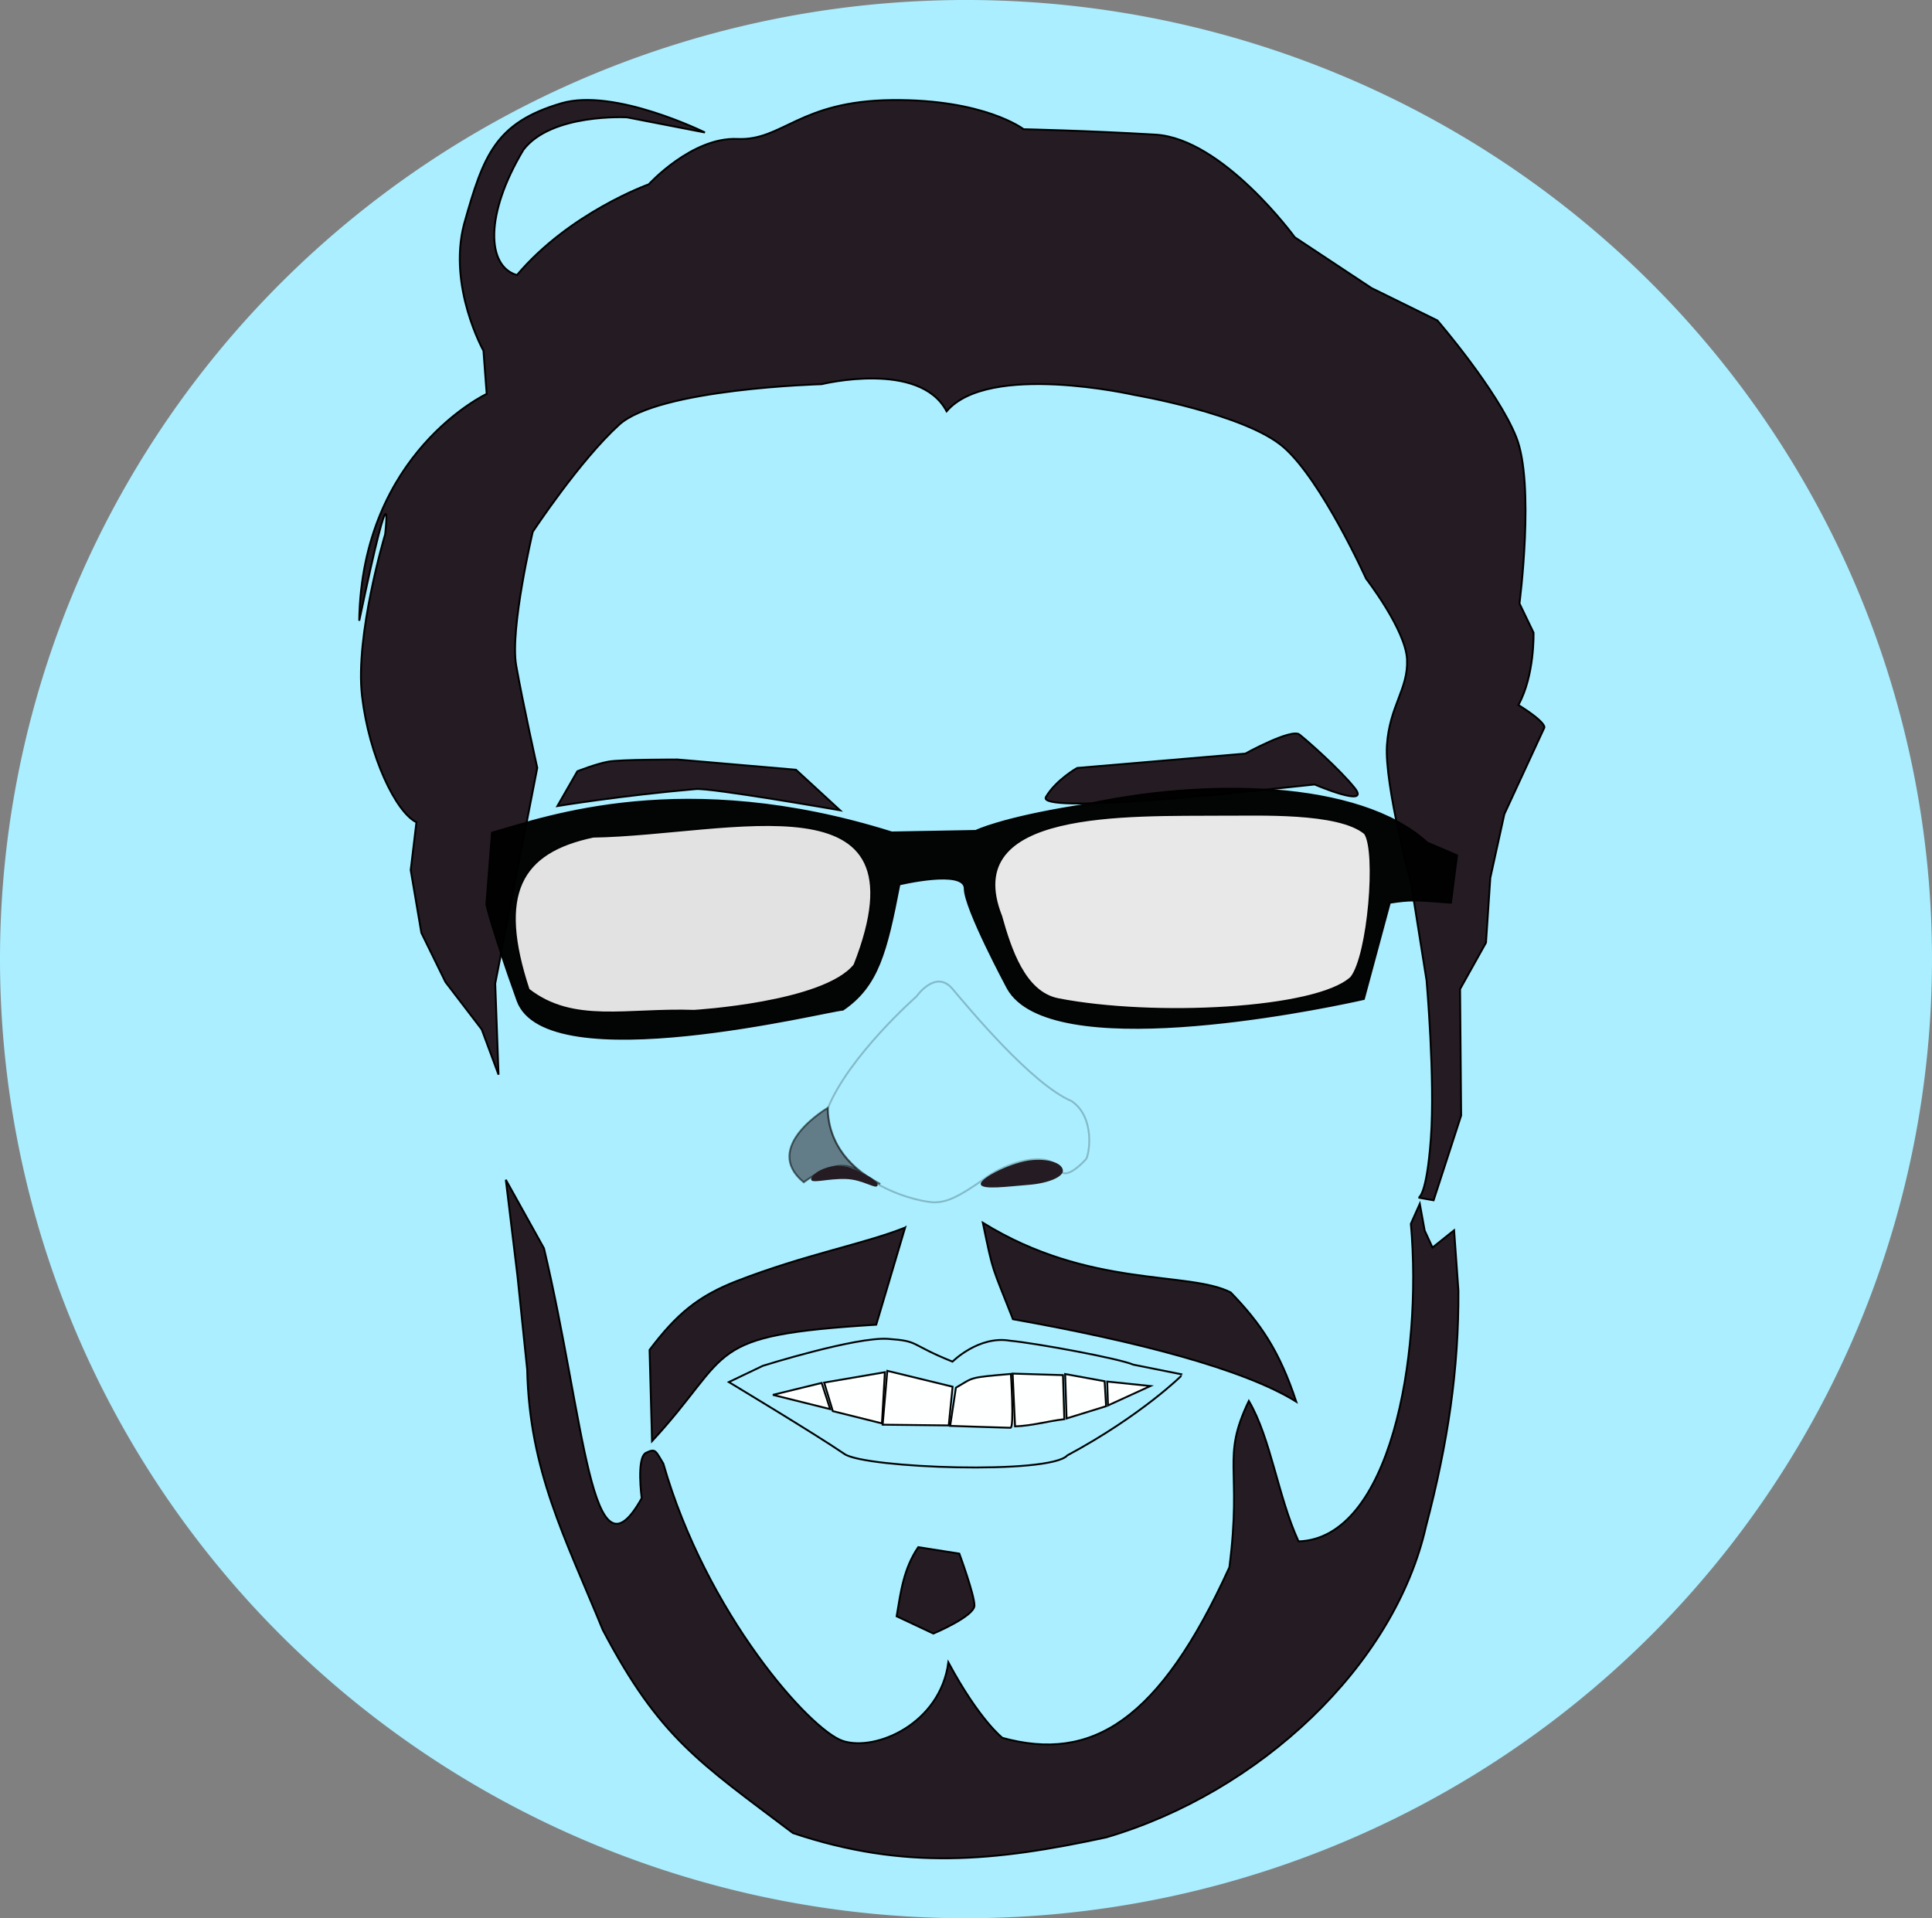 <?xml version="1.0" encoding="UTF-8" standalone="no"?>
<svg
   xmlns:dc="http://purl.org/dc/elements/1.1/"
   xmlns:cc="http://creativecommons.org/ns#"
   xmlns:rdf="http://www.w3.org/1999/02/22-rdf-syntax-ns#"
   xmlns:svg="http://www.w3.org/2000/svg"
   xmlns="http://www.w3.org/2000/svg"
   xmlns:sodipodi="http://sodipodi.sourceforge.net/DTD/sodipodi-0.dtd"
   xmlns:inkscape="http://www.inkscape.org/namespaces/inkscape"
   width="272.769mm"
   height="270.839mm"
   viewBox="0 0 272.769 270.839"
   version="1.1"
   id="svg109"
   inkscape:version="1.0.1 (3bc2e813f5, 2020-09-07)"
   sodipodi:docname="iconazulperfil.svg">
  <rect x="0" y="0" width="272.769" height="270.839" fill="#808080" stroke="none"/>
  <defs
     id="defs103" />
  <sodipodi:namedview
     id="base"
     pagecolor="#ffffff"
     bordercolor="#666666"
     borderopacity="1.0"
     inkscape:pageopacity="0.0"
     inkscape:pageshadow="2"
     inkscape:zoom="0.35"
     inkscape:cx="325.07163"
     inkscape:cy="317.41022"
     inkscape:document-units="mm"
     inkscape:current-layer="layer1"
     inkscape:document-rotation="0"
     showgrid="false"
     fit-margin-top="0"
     fit-margin-left="0"
     fit-margin-right="0"
     fit-margin-bottom="0" />
  <g
     inkscape:label="Capa 1"
     inkscape:groupmode="layer"
     id="layer1"
     transform="translate(-19.825,-67.292)">
    <path
       sodipodi:nodetypes="cccccccccccccscccsccccc"
       inkscape:connector-curvature="0"
       id="path2061"
       d="m 85.867,176.837 c 0.144,-3.462 1.678,-12.446 0.61,-18.15 0,0 -1.678,-22.268 6.558,-29.284 15.282,-12.804 31.975,-13.879 50.942,-13.879 9.158,1.03 8.31,8.562 14.032,6.177 0,0 13.269,-8.77 21.811,-6.33 8.541,2.44 24.556,8.236 24.556,8.236 16.192,10.52 14.782,25.616 15.405,38.588 0.321,7.724 0.109,12.693 -1.054,18.994 l 0.596,15.17 1.83,9.304 6.776,-6.536 -0.8,11.875 c -0.053,3.884 2.451,11.054 1.007,18.173 -3.436,16.936 -4.078,31.126 -7.787,35.505 0.931,12.359 -3.82,25.327 -13.99,31.276 -8.927,15.297 -19.244,19.438 -34.927,23.488 -12.812,2.745 -29.894,2.44 -43.926,-8.694 -14.032,-11.134 -25.471,-32.487 -25.471,-32.487 l -4.591,-18.303 c 0,0 -2.12,-14.489 -3.035,-15.862 -0.915,-1.373 -6.959,-15.631 -6.807,-19.902 1.661,-28.425 3.36,-35.867 -1.735,-47.36 z"
       style="display:inline;fill:#ff7f2a;fill-opacity:1;stroke:#000000;stroke-width:0.265px;stroke-linecap:butt;stroke-linejoin:miter;stroke-opacity:1"
       inkscape:export-xdpi="96"
       inkscape:export-ydpi="96"
       inkscape:export-filename="C:\Users\jose zambrano\Desktop\Proyecto Game\Imagenes\perfilverderaro.png" />
    <path
       sodipodi:nodetypes="cccccccc"
       inkscape:connector-curvature="0"
       id="path2063"
       d="m 226.235,230.868 c -3.133,3.416 -4.314,6.255 -4.314,6.255 0,0 -3.02,6.902 0.647,7.549 3.667,0.647 2.486,-7.765 6.04,-9.275 3.534,-6.594 2.421,-9.025 4.961,-12.942 2.588,-3.667 1.079,-9.934 2.406,-17.814 -0.108,-6.363 -1.921,-6.883 -5.21,-4.403 -13.709,9.221 1.355,27.754 -4.53,30.629 z"
       style="display:inline;fill:#ff7f2a;fill-opacity:1;stroke:#000000;stroke-width:0.265px;stroke-linecap:butt;stroke-linejoin:miter;stroke-opacity:1"
       inkscape:export-xdpi="96"
       inkscape:export-ydpi="96"
       inkscape:export-filename="C:\Users\jose zambrano\Desktop\Proyecto Game\Imagenes\perfilverderaro.png" />
    <path
       sodipodi:nodetypes="cscccc"
       inkscape:connector-curvature="0"
       id="path2065"
       d="m 93.008,249.961 c 0,0 -8.298,-5.982 -10.048,-15.994 -0.881,-5.037 0.304,-9.469 -3.268,-13.41 0,0 -3.114,-10.064 1.2,-13.946 4.771,-3.272 7.728,5.061 7.728,5.061 z"
       style="display:inline;fill:#ff7f2a;fill-opacity:1;stroke:#000000;stroke-width:0.265px;stroke-linecap:butt;stroke-linejoin:miter;stroke-opacity:1"
       inkscape:export-xdpi="96"
       inkscape:export-ydpi="96"
       inkscape:export-filename="C:\Users\jose zambrano\Desktop\Proyecto Game\Imagenes\perfilverderaro.png" />
    <path
       style="display:inline;fill:#aaeeff;fill-rule:evenodd;stroke-width:0.265"
       id="path65"
       sodipodi:type="arc"
       sodipodi:cx="156.2092"
       sodipodi:cy="202.71114"
       sodipodi:rx="136.3844"
       sodipodi:ry="135.41942"
       sodipodi:start="0"
       sodipodi:end="6.2766054"
       sodipodi:open="true"
       sodipodi:arc-type="arc"
       d="M 292.594,202.711 A 136.384,135.419 0 0 1 156.434,338.13 136.384,135.419 0 0 1 19.826,203.157 136.384,135.419 0 0 1 155.536,67.293 136.384,135.419 0 0 1 292.591,201.82" />
    <path
       sodipodi:nodetypes="cccscccsc"
       inkscape:connector-curvature="0"
       id="path2067"
       d="m 149.22,207.98 c 0,0 -9.557,8.404 -12.544,15.851 0.216,9.718 11.469,12.993 14.963,13.229 1.74,-0.034 3.232,-0.501 7.583,-3.63 2.6,-1.87 8.441,-3.88 10.166,-1.076 0.647,1.51 2.615,-0.135 3.775,-1.402 0.485,-0.755 1.294,-5.932 -2.049,-8.196 -5.608,-2.373 -14.452,-13.05 -16.824,-15.854 -2.373,-2.804 -5.069,1.078 -5.069,1.078 z"
       style="display:inline;opacity:0.219;fill:none;fill-opacity:1;stroke:#000000;stroke-width:0.265;stroke-linecap:butt;stroke-linejoin:miter;stroke-miterlimit:4;stroke-dasharray:none;stroke-opacity:1"
       inkscape:export-xdpi="96"
       inkscape:export-ydpi="96"
       inkscape:export-filename="C:\Users\jose zambrano\Desktop\Proyecto Game\Imagenes\perfilverderaro.png" />
    <path
       sodipodi:nodetypes="cccc"
       inkscape:connector-curvature="0"
       id="path2069"
       d="m 136.689,223.72 c 0,0 -9.431,5.535 -3.391,10.496 6.665,-4.791 7.678,-0.868 10.801,0.243 -5.268,-2.715 -7.379,-6.705 -7.41,-10.739 z"
       style="display:inline;opacity:0.536;fill:#241c22;fill-opacity:1;stroke:#000000;stroke-width:0.265;stroke-linecap:butt;stroke-linejoin:miter;stroke-miterlimit:4;stroke-dasharray:none;stroke-opacity:1"
       inkscape:export-xdpi="96"
       inkscape:export-ydpi="96"
       inkscape:export-filename="C:\Users\jose zambrano\Desktop\Proyecto Game\Imagenes\perfilverderaro.png" />
    <path
       sodipodi:nodetypes="sscscs"
       inkscape:connector-curvature="0"
       id="path2071"
       d="m 143.72,234.666 c -0.196,0.642 -1.991,-0.825 -4.455,-0.908 -2.706,-0.091 -5.172,0.789 -4.908,-0.076 0.265,-0.865 2.621,-2.209 5.141,-1.647 0.569,0.127 4.486,1.765 4.221,2.631 z"
       style="display:inline;fill:#241c22;fill-rule:evenodd;stroke-width:0.265"
       inkscape:export-xdpi="96"
       inkscape:export-ydpi="96"
       inkscape:export-filename="C:\Users\jose zambrano\Desktop\Proyecto Game\Imagenes\perfilverderaro.png" />
    <path
       sodipodi:nodetypes="cscsc"
       inkscape:connector-curvature="0"
       id="path2073"
       d="m 169.888,232.578 c 0.033,0.904 -2.143,1.803 -4.861,2.006 -2.718,0.204 -6.703,0.78 -6.736,-0.124 -0.033,-0.904 4.583,-3.175 7.302,-3.379 2.718,-0.204 4.263,0.593 4.296,1.497 z"
       style="display:inline;fill:#241c22;fill-rule:evenodd;stroke-width:0.265"
       inkscape:export-xdpi="96"
       inkscape:export-ydpi="96"
       inkscape:export-filename="C:\Users\jose zambrano\Desktop\Proyecto Game\Imagenes\perfilverderaro.png" />
    <path
       sodipodi:nodetypes="cccccccccccccccczczccccc"
       inkscape:connector-curvature="0"
       id="path2077"
       d="m 94.258,260.672 c 0.312,14.302 5.34,23.694 10.676,36.758 8.015,15.225 13.597,18.676 26.844,28.674 15.744,5.285 28.531,4 44.231,0.61 21.568,-6.337 40.674,-24.157 45.146,-43.926 3.115,-11.857 4.633,-22.189 4.576,-33.25 l -0.61,-8.541 -3.05,2.44 -1.106,-2.402 -0.686,-3.775 -1.258,2.822 c 1.657,18.905 -2.936,44.438 -15.862,44.841 -2.924,-6.378 -3.89,-14.513 -7.016,-19.828 -3.929,8.2 -0.92,9.223 -2.745,23.488 -9.906,21.754 -19.452,27.542 -32.045,24.083 0,0 -3.244,-2.488 -7.632,-10.652 -1.153,8.66 -10.229,12.586 -14.864,11.099 -4.635,-1.487 -19.331,-18.026 -25.38,-39.172 -1.086,-1.754 -1.049,-2.212 -2.44,-1.525 -1.392,0.687 -0.61,6.406 -0.61,6.406 -7.153,12.86 -8.008,-10.838 -13.801,-35.274 l -5.386,-9.681 1.636,13.505 z"
       style="display:inline;opacity:1;fill:#241c22;stroke:#000000;stroke-width:0.265px;stroke-linecap:butt;stroke-linejoin:miter;stroke-opacity:1"
       inkscape:export-xdpi="96"
       inkscape:export-ydpi="96"
       inkscape:export-filename="C:\Users\jose zambrano\Desktop\Proyecto Game\Imagenes\perfilverderaro.png" />
    <path
       sodipodi:nodetypes="cccczcccccsccccczzczccczccccccccccczcczzczccczczccccc"
       inkscape:connector-curvature="0"
       id="path2075"
       d="m 82.72,205.945 -3.403,-6.946 -1.504,-8.862 0.807,-6.748 c -2.885,-1.4 -6.684,-9.262 -7.682,-17.84 -0.998,-8.578 3.266,-22.815 3.266,-22.815 0,0 1.373,-11.744 -3.661,12.202 0.369,-23.76 17.997,-32.029 17.997,-32.029 l -0.458,-6.101 c 0,0 -5.033,-8.999 -2.745,-17.845 2.745,-9.761 4.424,-14.331 13.727,-17.082 7.488,-2.215 20.285,4.118 20.285,4.118 l -10.982,-2.135 c 0,0 -10.676,-0.61 -14.642,4.576 -5.491,9.151 -5.186,16.472 -0.915,17.692 7.474,-8.846 18.608,-12.812 18.608,-12.812 0,0 6.1,-6.693 12.507,-6.406 6.406,0.287 8.715,-5.351 21.81,-5.491 13.096,-0.139 18.608,4.118 18.608,4.118 0,0 9.078,0.198 18.608,0.763 9.53,0.564 19.675,14.49 19.675,14.49 l 10.829,7.168 9.304,4.576 c 0,0 8.478,9.829 11.134,16.472 2.656,6.643 0.458,23.488 0.458,23.488 l 1.983,4.118 c 0,0 0.19,5.989 -2.135,10.219 4.08,2.552 3.66,3.203 3.66,3.203 l -5.643,12.202 -1.983,8.999 -0.61,9.151 -3.66,6.558 0.153,17.845 -3.889,11.973 -2.135,-0.381 c 0,0 1.146,-0.047 1.754,-8.389 0.608,-8.341 -0.61,-22.268 -0.61,-22.268 l -2.135,-13.422 c 0,0 -3.823,-14.232 -3.46,-19.791 0.363,-5.559 3.027,-7.927 2.838,-12.112 -0.189,-4.185 -5.784,-11.413 -5.784,-11.413 0,0 -6.246,-13.861 -11.65,-18.562 -5.405,-4.701 -21.116,-7.382 -21.116,-7.382 0,0 -20.522,-4.668 -26.456,2.32 -3.776,-7.248 -17.649,-3.83 -17.649,-3.83 0,0 -22.979,0.616 -28.591,5.728 -5.612,5.112 -12.192,15.116 -12.192,15.116 0,0 -3.248,13.715 -2.339,18.879 0.909,5.164 2.976,14.448 2.976,14.448 l -5.937,30.452 0.468,12.864 -2.371,-6.386 z"
       style="display:inline;opacity:1;fill:#241c22;stroke:#000000;stroke-width:0.265px;stroke-linecap:butt;stroke-linejoin:miter;stroke-opacity:1"
       inkscape:export-xdpi="96"
       inkscape:export-ydpi="96"
       inkscape:export-filename="C:\Users\jose zambrano\Desktop\Proyecto Game\Imagenes\perfilverderaro.png" />
    <path
       sodipodi:nodetypes="cccscc"
       inkscape:connector-curvature="0"
       id="path2079"
       d="m 149.469,285.737 c -2.058,3.039 -2.463,6.237 -3.05,9.761 l 5.186,2.44 c 0,0 5.796,-2.44 5.796,-3.966 0,-1.525 -2.135,-7.321 -2.135,-7.321 z"
       style="display:inline;opacity:1;fill:#241c22;stroke:#000000;stroke-width:0.265px;stroke-linecap:butt;stroke-linejoin:miter;stroke-opacity:1"
       inkscape:export-xdpi="96"
       inkscape:export-ydpi="96"
       inkscape:export-filename="C:\Users\jose zambrano\Desktop\Proyecto Game\Imagenes\perfilverderaro.png" />
    <path
       sodipodi:nodetypes="ccccsc"
       inkscape:connector-curvature="0"
       id="path2081"
       d="m 147.612,240.617 -4.077,13.709 c -24.691,1.534 -19.932,3.742 -31.651,16.441 l -0.348,-12.883 c 3.86,-5.113 6.913,-7.631 12.366,-9.744 9.747,-3.776 17.846,-5.189 23.709,-7.523 z"
       style="display:inline;opacity:1;fill:#241c22;stroke:#000000;stroke-width:0.265px;stroke-linecap:butt;stroke-linejoin:miter;stroke-opacity:1"
       inkscape:export-xdpi="96"
       inkscape:export-ydpi="96"
       inkscape:export-filename="C:\Users\jose zambrano\Desktop\Proyecto Game\Imagenes\perfilverderaro.png" />
    <path
       sodipodi:nodetypes="ccccc"
       inkscape:connector-curvature="0"
       id="path2083"
       d="m 162.839,253.552 c 17.267,3.082 32.532,7 39.996,11.643 -2.398,-7.217 -5.075,-11.106 -9.258,-15.426 -5.951,-3.059 -19.94,-0.531 -34.987,-9.831 1.524,7.366 1.223,5.88 4.249,13.613 z"
       style="display:inline;opacity:1;fill:#241c22;stroke:#000000;stroke-width:0.265;stroke-linecap:butt;stroke-linejoin:miter;stroke-miterlimit:4;stroke-dasharray:none;stroke-opacity:1"
       inkscape:export-xdpi="96"
       inkscape:export-ydpi="96"
       inkscape:export-filename="C:\Users\jose zambrano\Desktop\Proyecto Game\Imagenes\perfilverderaro.png" />
    <path
       sodipodi:nodetypes="ccscczcc"
       inkscape:connector-curvature="0"
       id="path2085"
       d="m 132.204,175.975 6.218,5.719 c 0,0 -18.201,-3.18 -20.35,-2.994 -10.546,0.915 -19.55,2.399 -19.55,2.399 l 2.819,-4.909 c 0,0 2.665,-1.066 4.425,-1.368 1.76,-0.302 9.687,-0.294 9.687,-0.294 z"
       style="display:inline;opacity:1;fill:#241c22;stroke:#000000;stroke-width:0.265px;stroke-linecap:butt;stroke-linejoin:miter;stroke-opacity:1"
       inkscape:export-xdpi="96"
       inkscape:export-ydpi="96"
       inkscape:export-filename="C:\Users\jose zambrano\Desktop\Proyecto Game\Imagenes\perfilverderaro.png" />
    <path
       sodipodi:nodetypes="czccczcc"
       inkscape:connector-curvature="0"
       id="path2087"
       d="m 171.901,175.722 c 0,0 -2.991,1.687 -4.403,4.094 -1.413,2.407 27.352,-0.643 27.352,-0.643 l 10.58,-1.12 c 0,0 7.87,3.373 5.713,0.569 -2.065,-2.62 -6.726,-6.731 -7.859,-7.623 -1.133,-0.893 -7.643,2.698 -7.643,2.698 z"
       style="display:inline;opacity:1;fill:#241c22;stroke:#000000;stroke-width:0.265px;stroke-linecap:butt;stroke-linejoin:miter;stroke-opacity:1"
       inkscape:export-xdpi="96"
       inkscape:export-ydpi="96"
       inkscape:export-filename="C:\Users\jose zambrano\Desktop\Proyecto Game\Imagenes\perfilverderaro.png" />
    <path
       sodipodi:nodetypes="ccccscsccsccccsccc"
       inkscape:connector-curvature="0"
       id="path2089"
       d="m 225.541,188.062 -0.863,6.687 c -5.124,-0.405 -5.638,-0.448 -8.628,0 l -3.667,13.589 c 0,0 -0.339,0.078 -0.961,0.213 -6.453,1.399 -43.421,8.89 -49.323,-1.734 0,0 -6.066,-11.258 -6.066,-14.062 0,-2.804 -9.223,-0.595 -9.223,-0.595 -1.846,9.515 -3.021,14.303 -7.981,17.687 -1.726,0 -41.862,10.062 -45.944,-1.294 -3.689,-10.264 -4.399,-13.563 -4.399,-13.563 l 0.8,-10.127 c 7.714,-2.193 27.073,-9.25 56.445,-0.037 l 11.863,-0.216 c 0,0 3.451,-1.726 14.02,-3.451 0.296,-0.048 0.601,-0.095 0.914,-0.141 17.137,-3.869 39.245,-3.573 48.807,5.244 z"
       style="display:inline;opacity:0.98;fill:#000000;stroke:#000000;stroke-width:0.265px;stroke-linecap:butt;stroke-linejoin:miter;stroke-opacity:1"
       inkscape:export-xdpi="96"
       inkscape:export-ydpi="96"
       inkscape:export-filename="C:\Users\jose zambrano\Desktop\Proyecto Game\Imagenes\perfilverderaro.png" />
    <path
       sodipodi:nodetypes="cscccc"
       inkscape:connector-curvature="0"
       id="path2091"
       d="m 161.174,196.637 c 1.297,4.614 3.273,10.797 8.057,11.732 13.397,2.62 36.512,1.488 41.369,-3.063 2.443,-3.113 3.654,-17.79 1.936,-20.343 -3.717,-3.125 -15.246,-2.597 -19.842,-2.636 -13.885,0.1 -37.519,-0.885 -31.52,14.31 z"
       style="display:inline;opacity:0.98;fill:#ececec;stroke:#000000;stroke-width:0.265px;stroke-linecap:butt;stroke-linejoin:miter;stroke-opacity:1"
       inkscape:export-xdpi="96"
       inkscape:export-ydpi="96"
       inkscape:export-filename="C:\Users\jose zambrano\Desktop\Proyecto Game\Imagenes\perfilverderaro.png" />
    <path
       sodipodi:nodetypes="ccccc"
       inkscape:connector-curvature="0"
       id="path2093"
       d="m 140.467,203.54 c -4.314,5.392 -22.648,6.471 -22.648,6.471 -9.499,-0.326 -17.036,1.924 -23.359,-2.994 -4.459,-13.507 -1.205,-19.426 9.122,-21.596 19.403,-0.324 47.621,-9.238 36.884,18.119 z"
       style="display:inline;opacity:0.98;fill:#e6e6e6;stroke:#000000;stroke-width:0.265px;stroke-linecap:butt;stroke-linejoin:miter;stroke-opacity:1"
       inkscape:export-xdpi="96"
       inkscape:export-ydpi="96"
       inkscape:export-filename="C:\Users\jose zambrano\Desktop\Proyecto Game\Imagenes\perfilverderaro.png" />
    <path
       sodipodi:nodetypes="czccsccccc"
       inkscape:connector-curvature="0"
       id="path2095"
       d="m 154.304,259.543 c -6.216,-2.5 -4.558,-2.897 -9.103,-3.214 -4.545,-0.317 -17.674,3.804 -17.674,3.804 l -4.799,2.296 c 0,0 12.32,7.41 16.337,10.163 2.918,2 29.015,2.932 31.456,0.186 10.455,-5.615 16.315,-11.411 16.266,-11.417 l -6.945,-1.388 c -2.014,-0.872 -13.643,-3.022 -17.424,-3.383 -4.403,-0.763 -8.113,2.953 -8.113,2.953 z"
       style="display:inline;opacity:0.99;fill:#000000;fill-opacity:0;stroke:#000000;stroke-width:0.265px;stroke-linecap:butt;stroke-linejoin:miter;stroke-opacity:1"
       inkscape:export-xdpi="96"
       inkscape:export-ydpi="96"
       inkscape:export-filename="C:\Users\jose zambrano\Desktop\Proyecto Game\Imagenes\perfilverderaro.png" />
    <path
       sodipodi:nodetypes="ccccc"
       inkscape:connector-curvature="0"
       id="path2097"
       d="m 144.443,268.445 9.329,0.104 0.543,-5.465 -9.213,-2.242 z"
       style="display:inline;opacity:0.99;fill:#ffffff;stroke:#000000;stroke-width:0.265px;stroke-linecap:butt;stroke-linejoin:miter;stroke-opacity:1"
       inkscape:export-xdpi="96"
       inkscape:export-ydpi="96"
       inkscape:export-filename="C:\Users\jose zambrano\Desktop\Proyecto Game\Imagenes\perfilverderaro.png" />
    <path
       sodipodi:nodetypes="cccc"
       inkscape:connector-curvature="0"
       id="path2099"
       d="m 135.832,262.549 1.198,3.7 -8.087,-2.014 z"
       style="display:inline;opacity:0.99;fill:#ffffff;stroke:#000000;stroke-width:0.265px;stroke-linecap:butt;stroke-linejoin:miter;stroke-opacity:1"
       inkscape:export-xdpi="96"
       inkscape:export-ydpi="96"
       inkscape:export-filename="C:\Users\jose zambrano\Desktop\Proyecto Game\Imagenes\perfilverderaro.png" />
    <path
       sodipodi:nodetypes="ccccc"
       inkscape:connector-curvature="0"
       id="path2101"
       d="m 137.407,266.532 6.934,1.73 0.415,-7.225 -8.571,1.463 z"
       style="display:inline;opacity:0.99;fill:#ffffff;stroke:#000000;stroke-width:0.265px;stroke-linecap:butt;stroke-linejoin:miter;stroke-opacity:1"
       inkscape:export-xdpi="96"
       inkscape:export-ydpi="96"
       inkscape:export-filename="C:\Users\jose zambrano\Desktop\Proyecto Game\Imagenes\perfilverderaro.png" />
    <path
       sodipodi:nodetypes="ccscc"
       inkscape:connector-curvature="0"
       id="path2103"
       d="m 154.785,263.221 c 2.587,-1.484 1.659,-1.414 7.765,-1.941 0,0 0.485,7.603 -0.054,7.603 -0.539,0 -8.52,-0.27 -8.52,-0.27 z"
       style="display:inline;opacity:0.99;fill:#ffffff;stroke:#000000;stroke-width:0.265px;stroke-linecap:butt;stroke-linejoin:miter;stroke-opacity:1"
       inkscape:export-xdpi="96"
       inkscape:export-ydpi="96"
       inkscape:export-filename="C:\Users\jose zambrano\Desktop\Proyecto Game\Imagenes\perfilverderaro.png" />
    <path
       sodipodi:nodetypes="ccccc"
       inkscape:connector-curvature="0"
       id="path2105"
       d="m 162.794,261.232 7.108,0.216 0.187,6.221 c -2.342,0.273 -4.543,0.932 -6.953,1.015 z"
       style="display:inline;opacity:0.99;fill:#ffffff;stroke:#000000;stroke-width:0.265px;stroke-linecap:butt;stroke-linejoin:miter;stroke-opacity:1"
       inkscape:export-xdpi="96"
       inkscape:export-ydpi="96"
       inkscape:export-filename="C:\Users\jose zambrano\Desktop\Proyecto Game\Imagenes\perfilverderaro.png" />
    <path
       sodipodi:nodetypes="ccccc"
       inkscape:connector-curvature="0"
       id="path2107"
       d="m 170.209,261.295 5.57,1.016 0.208,3.526 -5.577,1.726 z"
       style="display:inline;opacity:0.99;fill:#ffffff;stroke:#000000;stroke-width:0.265px;stroke-linecap:butt;stroke-linejoin:miter;stroke-opacity:1"
       inkscape:export-xdpi="96"
       inkscape:export-ydpi="96"
       inkscape:export-filename="C:\Users\jose zambrano\Desktop\Proyecto Game\Imagenes\perfilverderaro.png" />
    <path
       sodipodi:nodetypes="cccc"
       style="display:inline;opacity:0.99;fill:#ffffff;stroke:#000000;stroke-width:0.265px;stroke-linecap:butt;stroke-linejoin:miter;stroke-opacity:1"
       d="m 176.145,262.356 0.112,3.371 5.986,-2.74 z"
       id="path2109"
       inkscape:connector-curvature="0"
       inkscape:export-xdpi="96"
       inkscape:export-ydpi="96"
       inkscape:export-filename="C:\Users\jose zambrano\Desktop\Proyecto Game\Imagenes\perfilverderaro.png" />
  </g>
</svg>
